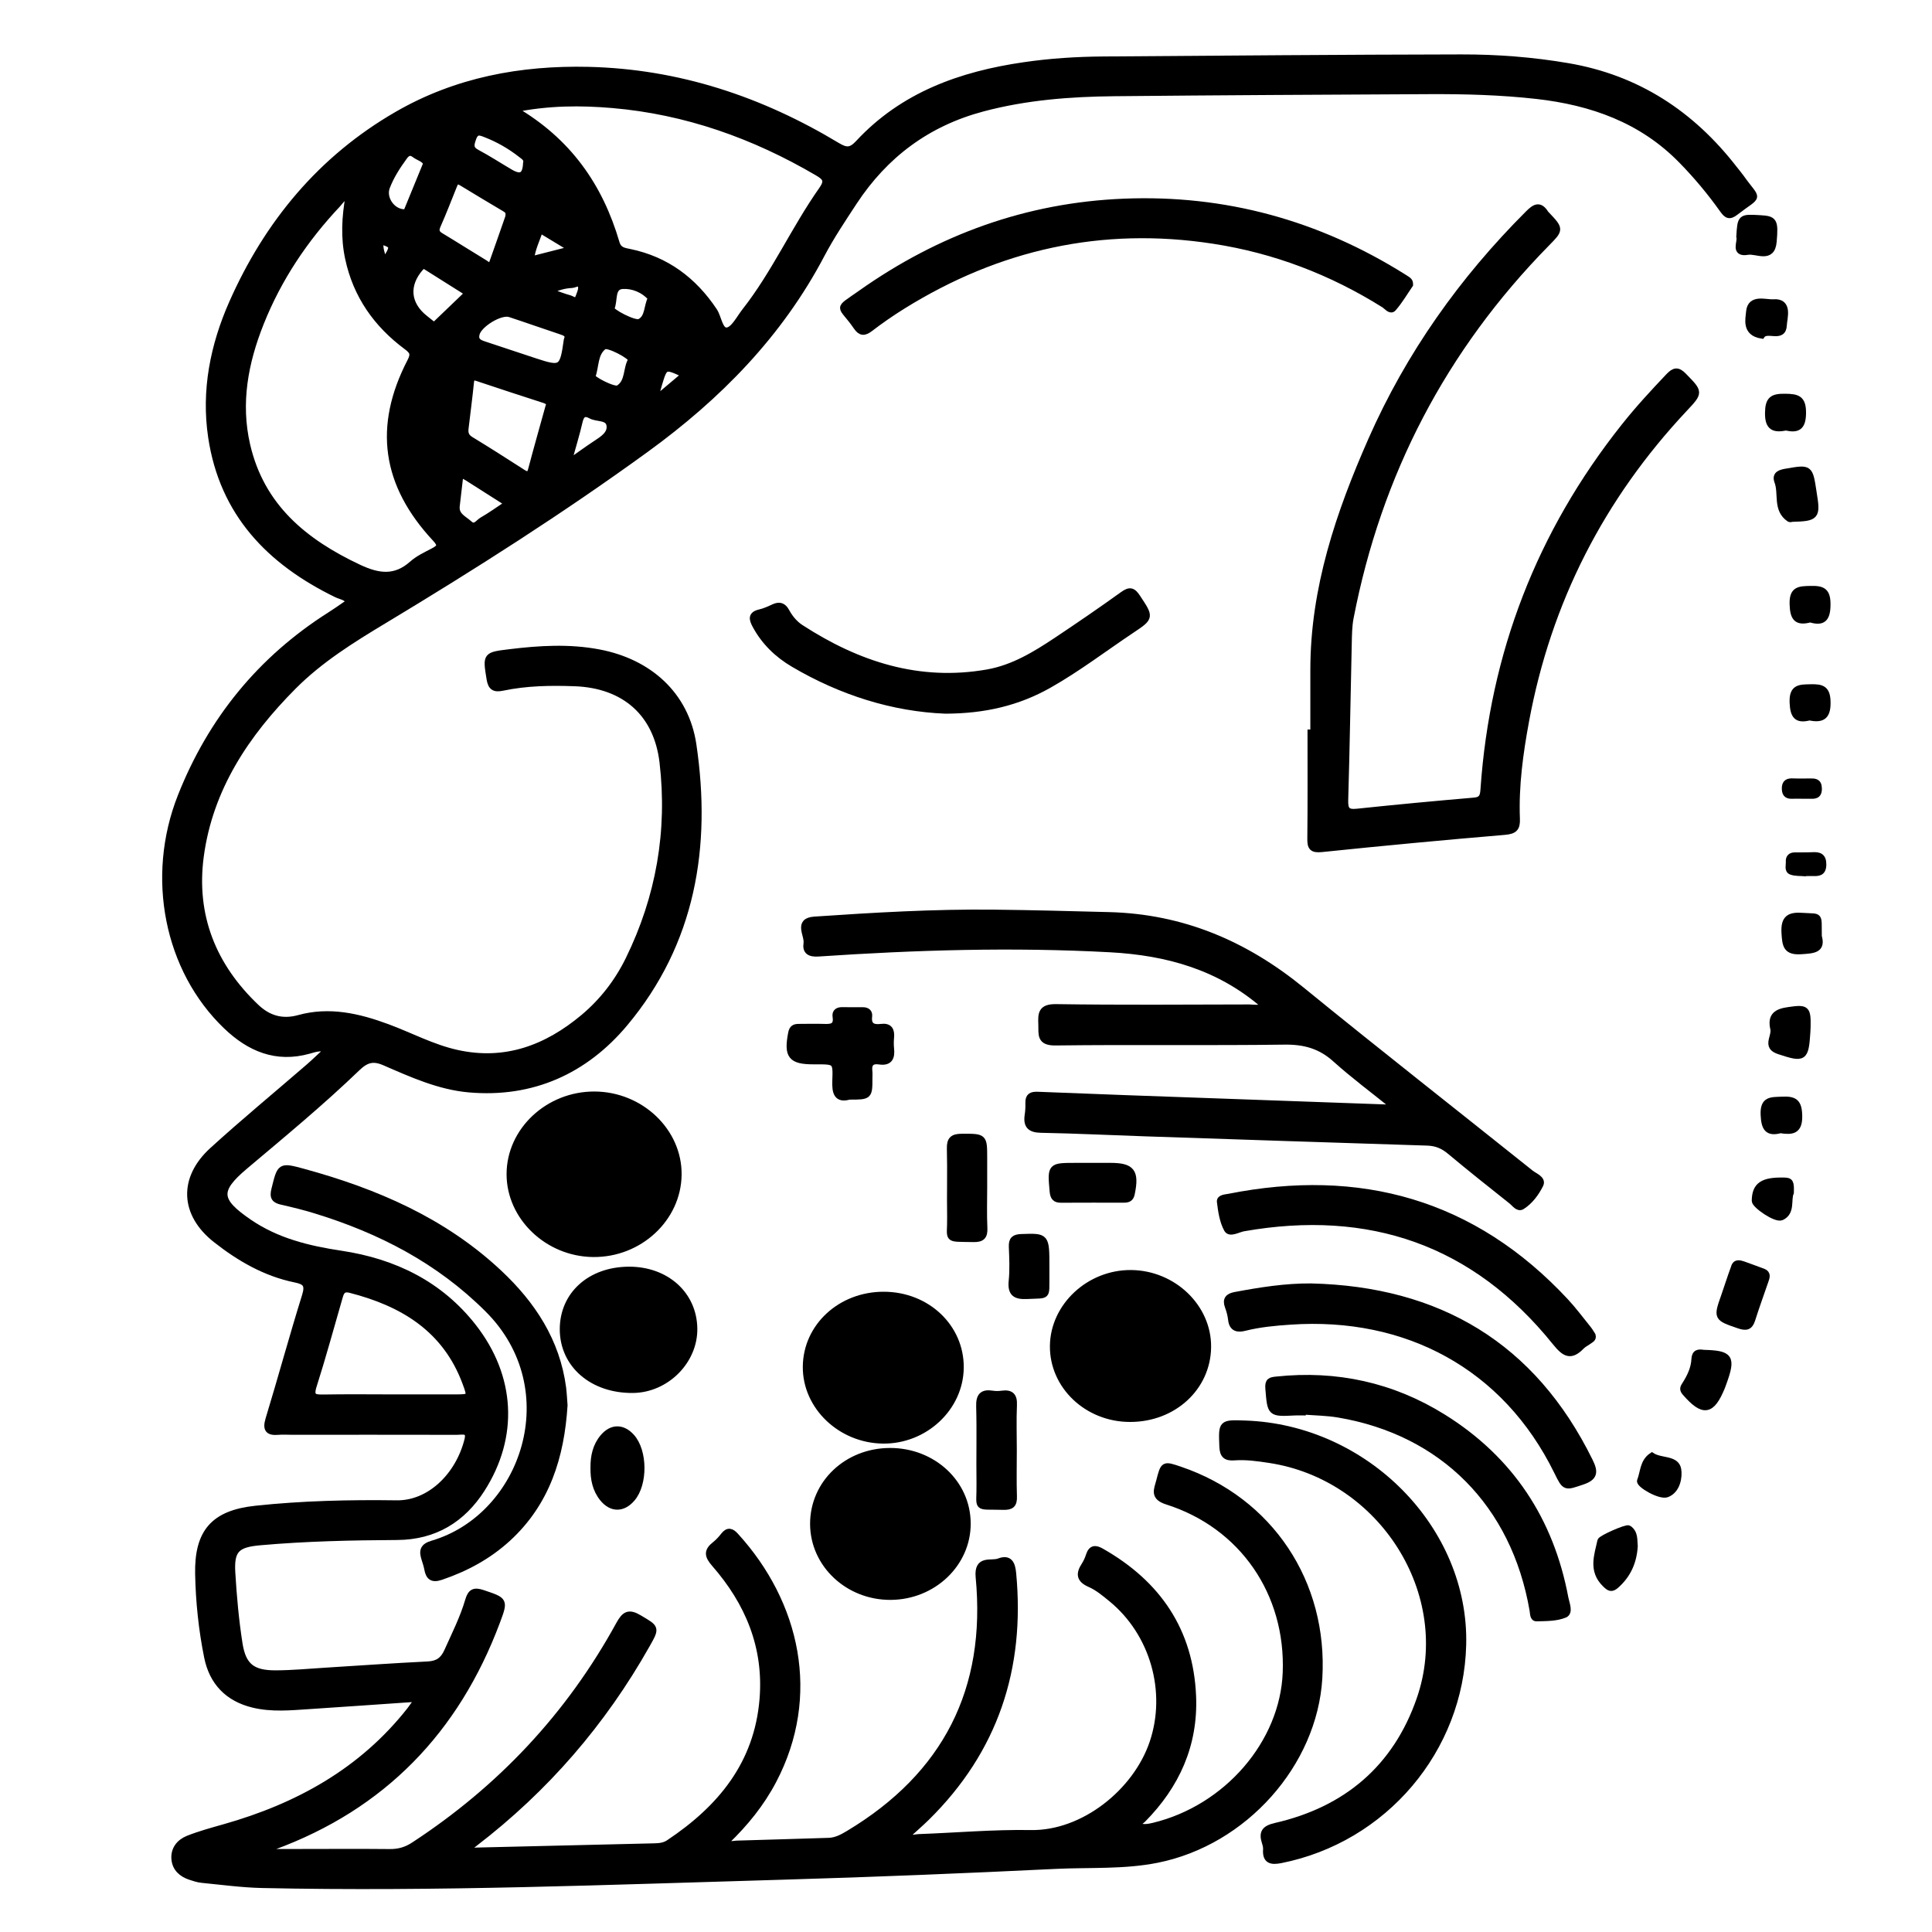 <?xml version="1.0" encoding="utf-8"?>
<!-- Generator: Adobe Illustrator 23.0.0, SVG Export Plug-In . SVG Version: 6.00 Build 0)  -->
<svg version="1.0" xmlns="http://www.w3.org/2000/svg" xmlns:xlink="http://www.w3.org/1999/xlink" x="0px" y="0px"
	 viewBox="0 0 3000 3000" style="enable-background:new 0 0 3000 3000;" xml:space="preserve">
<style type="text/css">
	.st0{stroke:#000000;stroke-width:10;stroke-miterlimit:10;}
</style>
<g id="Layer_1">
</g>
<g id="Layer_2">
	<g>
		<path class="st0" d="M649.9,2637.3c-59.7,4.1-114.8,8-169.8,11.6c-29,1.9-58.1,4.8-86.9-2.2c-39.1-9.5-63.3-34.5-71.2-73.5
			c-8.6-42.5-13.1-85.6-14-129c-1.3-65.3,24.2-94.2,88.9-101.1c72.8-7.8,146-9.4,219.1-8.4c51.4,0.7,96.3-43.2,110.2-98.9
			c4.1-16.6-8.4-12.8-16.7-12.8c-85.9-0.2-171.9-0.1-257.8-0.1c-6.4,0-12.8-0.5-19.2,0.1c-15.2,1.3-20.2-2.9-15.2-19.4
			c19.4-63.7,36.8-127.9,56.6-191.4c5.5-17.6,0.7-22.5-15.7-25.8c-46.2-9.5-86.2-32.7-122.7-61.4c-50.9-39.9-53.4-94.9-5.7-138.5
			c48.8-44.5,99.8-86.5,149.7-129.7c9.6-8.3,18.7-17.3,29.6-27.3c-11.5-4.2-20.8-0.6-29.4,1.8c-50.9,14.3-92.3-3.6-128.1-37.9
			c-91.7-87.7-120.3-231.6-70.6-357c46.9-118.4,123.6-212.7,231.5-281.2c9-5.7,17.7-11.8,26.5-17.9c1.1-0.8,1.9-2,3.1-3.3
			c-4.5-7.4-12.9-8-19.7-11.3c-103.6-50.5-176.5-125.7-194.2-244.1c-10.8-72.3,3.3-142,32.3-207.8
			C415.3,346.9,498.4,246.3,617,177.9c91.7-52.9,191.9-71.5,296.7-69.1c139.7,3.3,267.6,46,386.4,117.6c14.3,8.6,21.6,8.2,33.1-4.2
			c69.2-74.5,159-106.4,256.8-120.6c40.8-6,81.9-8.6,123.1-8.9c185.4-1.3,370.7-2.9,556.1-3.2c55.3-0.1,110.5,4.1,165.4,13.5
			c107.7,18.4,192,73.8,258.2,159.2c3.5,4.5,7.2,8.8,10.5,13.4c26.9,37.9,29.5,24.4-8.5,53.8c-9.5,7.4-13.4,4.8-19.6-3.8
			c-19.3-27.2-40.7-52.8-64.1-76.7c-61.7-63.1-139.3-90.5-224.7-100.2c-55.8-6.3-111.9-7.8-168-7.5c-162.6,0.8-325.3,1.6-487.9,3.2
			c-68.9,0.7-137.4,5.9-204.6,23.8c-85.8,22.8-151.7,72-200,145.5c-17.5,26.7-35.4,53.4-50.2,81.5
			c-65.3,124.2-160.3,220.7-272.8,302.4c-131.1,95.2-267.5,182-406.2,265.5c-49.9,30-99.8,61.1-141,102.5
			c-73.4,73.7-130.2,158.4-144.3,264.2c-12.2,92,19.2,170.4,86.3,234.1c18.4,17.5,39.9,24.5,66.4,17.2
			c47.1-13.1,92.6-2.6,137.2,13.9c35.9,13.3,70,31.7,107.6,40.1c75.4,16.9,139.8-7.2,197.2-55.2c29.8-25,53.2-55.4,70.2-90.1
			c47.4-96.8,65.3-199.3,52.8-306.1c-8.9-76.3-59.5-120.2-136.4-123.1c-37.7-1.4-75.4-0.8-112.4,7c-12.8,2.7-17.7-0.6-19.8-13.6
			c-5.9-36.7-6.3-36.4,31.4-41c46-5.6,91.8-8.4,137.8,0.3c77.6,14.6,135.2,65.3,146.7,143.4c23.3,157.7-1.2,306.8-106.5,432.5
			c-61.5,73.3-143.2,110.7-241.4,102.1c-46.6-4.1-89-23.4-131.2-41.7c-17.9-7.8-28.8-4.6-42.5,8.5c-55.8,53.7-115.5,103-174.7,152.9
			c-44.5,37.5-42.3,53.5,6.2,86.8c43.4,29.8,92.3,41.6,143.4,49.3c82.2,12.4,153.4,46.9,205.4,113.6
			c60.1,77.2,65.4,169.7,12.9,251.7c-29.9,46.7-73.1,73.6-131.3,73.9c-71,0.4-142,1.9-212.8,8.2c-36.3,3.2-45.7,11.8-43.5,47.8
			c2.2,36.8,5.5,73.7,11.2,110c5.5,35.2,20.4,46.6,56.8,46.4c25.5-0.1,51-2.5,76.5-4.1c53.1-3.3,106.3-7.1,159.4-9.7
			c15.5-0.8,24.1-6.8,30.4-20.9c11.6-25.9,24.5-51.3,32.5-78.6c3.9-13.3,8.9-16.1,22.5-11.5c34.1,11.6,34.3,10.8,21.7,44.6
			c-63.2,168.5-177,286.7-346.9,349c-3.2,1.2-6.3,2.9-9.3,8.6c14.9,0,29.8,0,44.7,0c48.3,0,96.6-0.4,144.9,0.1
			c14.1,0.2,26-3.1,37.8-10.9c134.5-87.9,241.4-201.6,318.7-342.6c8.8-16,15-19.8,31.5-9.9c25.9,15.5,26.7,14.3,11.5,41.2
			c-68.2,121-157.2,223.9-267.5,308.4c-3.2,2.5-6.3,5.2-9.4,7.7c3.3,6.2,8.1,3.9,11.9,3.8c92.3-2.1,184.6-4.5,276.9-6.6
			c8-0.2,15.5-1,22.3-5.5c80.5-53.6,137.6-122.5,145.9-223.1c6.7-81.3-22.3-150.5-74.8-210.5c-11.1-12.7-11.7-19.9,0.9-29.8
			c5-3.9,9.4-8.8,13.3-13.8c6.7-8.6,11.9-6.8,18.5,0.5c95,104.3,127.8,248,58.4,379.9c-18.7,35.6-43.7,66.3-72.5,94
			c4.2,7.2,10.6,4.2,15.6,4.1c47.6-1.2,95.1-3,142.7-4.3c12-0.3,21.8-5.8,31.5-11.6c150.7-90.5,218.7-223.4,202-398.3
			c-2.8-29.8,19-19.4,31.3-24.1c16.2-6.2,20.2,3.7,21.6,18.1c14,147.4-27.9,274.8-134.3,379.5c-9.6,9.4-19.8,18.1-30.4,27.9
			c5.9,6,12.4,2.9,17.9,2.7c58.2-2.1,116.4-7.3,174.6-6.3c81.4,1.4,163.5-63.9,189.4-140.9c26.5-78.9,1-169.9-64.3-223.3
			c-10.4-8.5-21.1-17.5-33.2-22.8c-16.4-7.1-17.1-15.9-8.5-29.1c3-4.7,5.4-10,7.1-15.4c3.7-11.4,9.9-11.3,19.1-6
			c87.4,49.7,137.8,123.1,142,224.8c3.1,75.2-25.5,138.4-78,191.4c-2.9,2.9-7.2,4.5-9.6,9.1c10,4.5,18.3,2.8,26.8,0.8
			c113.7-27.5,201.1-128.7,205.3-238.1c4.8-123.5-67.4-228.8-184.6-265.9c-21.7-6.9-15.5-17.7-11.9-31.4
			c6.8-26.3,6.5-26.3,32.1-17.6c139.5,47.4,224.8,175.3,215.9,323.7c-8,132.7-115.9,254.5-251.7,281.6
			c-51.6,10.3-104.6,6.9-156.9,9.4c-140.4,6.8-280.9,12.6-421.4,16.7c-270.4,7.8-540.9,18.9-811.5,13c-31.1-0.7-62.2-5-93.2-8
			c-6.3-0.6-12.5-2.7-18.5-4.7c-13-4.4-22.6-12.9-23.9-27.1c-1.4-15.3,7.7-26.2,20.7-31.5c18.3-7.3,37.6-12.5,56.6-17.9
			c114.1-32.3,213.8-87.3,288.3-182.1C640.1,2651,643.3,2646.4,649.9,2637.3z M541.6,303.9c-9.2,1.4-12.7,8.2-17.3,13.2
			c-51.1,54.2-92,115.3-119.6,184.6c-24.3,61-36.3,124-21.2,189.4c22.1,95.9,89.1,150.7,173.8,190.5c30.3,14.2,56.3,17.9,83-5.9
			c9.3-8.3,21.4-13.8,32.7-19.8c10.2-5.4,13-9.1,3.3-19.5c-78.6-84.2-91.3-174-39.1-274.9c5.8-11.2,4.6-15.7-5.7-23.3
			c-46.5-34.5-78.3-79.3-90.6-137C533.9,368.8,535.7,336.6,541.6,303.9z M797.5,169.6c85.2,49.2,133.9,120,159.6,207.7
			c3.4,11.5,11.5,12.4,20.8,14.3c56.5,11.7,99,43.5,130.8,91.1c7.2,10.8,8.5,32.2,20.4,30.8c10.4-1.3,19.1-19.1,27.8-30.2
			c46.2-58.8,76.5-127.7,119.4-188.6c9.8-13.9,6.2-19.1-6.8-26.7c-98.6-57.8-204.1-95.4-318.3-105.2
			C901.9,158.6,852.2,158.6,797.5,169.6z M606.4,2170.2c33.3,0,66.7,0,100,0c24.5,0,25.1-0.3,16.5-23.3
			c-31-83.4-97.3-123.4-179-144.3c-13.6-3.5-15.1,5.8-17.7,14.8c-13,44.9-25.2,89.9-39.4,134.4c-5.6,17.6,1.2,18.8,15.3,18.6
			C536.9,2169.8,571.7,2170.1,606.4,2170.2z M851.9,631.6c2.5-5.3-0.2-8.6-7.1-10.8c-34.3-11-68.5-22.3-102.7-33.7
			c-6.5-2.2-10.3-2.3-11.1,6.3c-2.4,23.9-5.6,47.8-8.4,71.7c-0.9,7.5,0.6,13.1,8.1,17.7c27.2,16.5,54,33.7,80.8,50.9
			c6.9,4.4,11,5.1,13.5-4.4C833.5,697.1,842.6,665.2,851.9,631.6z M789.4,337.5c2-8.6-1.3-11.2-5.1-13.5
			c-22.4-13.4-45-26.7-67.3-40.4c-9.1-5.6-10.7,0.9-13.2,7c-7.9,19.6-15.5,39.4-24.1,58.8c-3.5,7.8-3.1,12.5,4.7,17.1
			c23,13.8,45.6,28.3,68.6,42.2c3.6,2.2,8.6,7.9,11.6-0.6C773.4,383.6,781.9,358.9,789.4,337.5z M880.4,528.2
			c3.9-9.5-2.7-11.6-10.1-14.1c-26.2-8.7-52.3-18-78.5-26.6c-14.7-4.8-48.5,16-52.1,31.1c-2.5,10.5,3.9,13.7,11.8,16.3
			c26.1,8.6,52.3,17.3,78.4,26C871.9,574.8,874.1,573.3,880.4,528.2z M724.8,455c-1.3-1.3-2.6-2.9-4.2-3.9
			c-19.7-12.5-39.4-24.9-59.2-37.3c-3.5-2.2-5.9-1.1-8.8,2.2c-23.1,26.5-20.5,56.5,7.2,78.4c3.3,2.6,6.7,5.2,9.9,7.9
			c2.3,1.9,4.7,3.2,7.3,0.7c15.4-14.6,30.7-29.3,45.9-44C723.8,458.3,724,456.8,724.8,455z M662.2,253.9c-2.9-7.6-12.1-9.2-18.3-14
			c-6.4-4.9-11.4-3.2-16,3.1c-10.8,14.8-20.8,30.1-27.4,47.4c-6.5,17,7.4,38.1,25.8,39.5c3.4,0.3,5.1-0.8,6.3-3.8
			C642.2,302.6,651.8,279.1,662.2,253.9z M714.7,735.8c-2.1,17.9-3.9,33.9-5.8,49.8c-1.8,15.2,11.2,20,19.8,27.8
			c8.9,8.1,14.1-2,19.9-5.3c13.3-7.6,25.8-16.7,40.3-26.3c-22.6-14.4-42.9-27.3-63.2-40.2C722.8,739.8,719.7,738.4,714.7,735.8z
			 M817.2,253.5c1.9-7.2-3.6-10.2-7.9-13.6c-16.8-13.2-35.2-23.8-55.1-31.5c-8.2-3.2-15.2-6.4-19.7,6.4c-3.6,10.2-5,16.5,6.1,22.4
			c17.5,9.3,34.1,20.2,51.2,30.2C808.7,277.4,816.3,273.2,817.2,253.5z M980.5,558.7c-0.2-6.2-36.8-25.4-42.8-21
			c-15,11.1-12.2,31-18.1,46.7c-1.6,4.2,34.3,22.8,40.7,18.8C976.7,593.2,971.9,572.2,980.5,558.7z M1011.1,462.8
			c-11.7-13.5-28.8-20-44.2-19.1c-18.5,1.2-12,23.2-17.9,35.3c-2.2,4.5,36.6,25.2,44.4,21.1C1007.1,493.1,1004.2,476.1,1011.1,462.8
			z M882.1,719.1c17.8-12.5,30.2-21.6,43-30c10.8-7.1,23.6-15.1,21.7-28.5c-2-14.1-19.4-10-29.2-15.4c-9.5-5.3-15.1-2.5-17.8,8.9
			C895.3,673.7,889.3,693.1,882.1,719.1z M824.2,403.3c21.8-5.6,41-10.5,64.3-16.4c-18.8-11.4-33.7-20.4-50-30.3
			C833.4,372.3,826.2,385.8,824.2,403.3z M1016.3,621.5c18.9-16,32.8-27.6,47.2-39.8c-31.5-14.7-31.5-14.7-40.6,15.5
			C1021.1,603.1,1019.7,609.1,1016.3,621.5z M851.7,452.1c14.1,5,23.1,8.7,32.5,11.2c4.5,1.2,10.7,7.4,14.1-1.3
			c2.2-5.8,5.5-12.7,4.1-18c-2-7.8-9.5-2.1-14.4-1.8C877,442.7,866.4,445.4,851.7,452.1z M596.4,407.1c16-25.2,15.8-26.2-5.4-33
			C588.6,385,593,394.7,596.4,407.1z"/>
		<path class="st0" d="M1963.8,1562c-69.7-60.9-151.1-83.5-239.9-88.3c-151.3-8.2-302.3-3.6-453.3,6.6c-13.5,0.9-19.8-3.4-17.9-15.5
			c2-12.7-15.7-34.6,11.9-36.5c92.8-6.3,185.7-11.8,278.7-10.8c59.6,0.6,119.1,2.3,178.6,3.8c114.4,2.9,211.6,44.6,299.3,116.1
			c117.6,95.9,237.2,189.5,355.7,284.3c6,4.8,19,9.2,14.7,17.8c-6.5,12.9-15.7,25.7-28.4,33.7c-6,3.7-11.2-4.5-15.9-8.2
			c-32.3-25.6-64.5-51.2-96.1-77.6c-10.4-8.7-21.1-13-34.6-13.5c-146.1-4.6-292.3-9.5-438.4-14.4c-53.9-1.8-107.8-4.5-161.7-5.5
			c-16.8-0.3-22.8-6.3-20.4-22.4c1-6.3,1.3-12.7,1.1-19.1c-0.2-10.4,4.4-12.6,14.5-12.2c90.8,3.7,181.6,6.9,272.4,10.1
			c89.4,3.2,178.8,6.4,268.1,9.6c2.5,0.1,5.1-0.3,13.4-0.8c-33.5-27-64-49.6-92.1-74.9c-23.1-20.8-48-27.6-78.9-27.2
			c-118.6,1.6-237.1-0.2-355.7,1.3c-24.5,0.3-21.1-12.2-21.6-27.4c-0.6-16.4-0.9-27.1,22.3-26.8c100.1,1.5,200.2,0.7,300.3,0.5
			C1947.2,1564.8,1955.1,1566.9,1963.8,1562z"/>
		<path class="st0" d="M2039.7,1137.8c0-32.7,0-65.3,0-98c0-126.3,39.7-242.9,89.7-356.4c58.5-132.7,141.1-249.1,243.7-351.6
			c10.4-10.4,17.8-14.7,26.9-0.1c0.4,0.6,1,1,1.5,1.6c21.6,22.9,21.5,22.8,0,44.6c-160.1,163.1-261.2,357.1-304.6,581.3
			c-2.5,13.1-2.6,26.8-2.9,40.3c-1.9,80.9-3.1,161.9-5.5,242.8c-0.4,15,2.9,20.1,18.5,18.5c60.7-6.4,121.4-12.1,182.2-17.3
			c12.7-1.1,14-7.8,14.7-18.2c14.6-210,87.1-397.7,218.1-562.7c21.6-27.3,45.2-52.8,69.2-78.1c8.8-9.2,13.9-10.2,23.4-0.4
			c24.6,25.4,25.1,24.7,0.9,50.5c-129.1,137.6-211.7,299-246.1,484.6c-9.3,50.2-16.3,101-14.3,152.3c0.6,14.5-3.7,18.6-18.7,19.9
			c-94.7,8-189.4,16.9-283.9,26.7c-15.3,1.6-17.7-2.7-17.5-16.3c0.6-54.7,0.3-109.3,0.3-164
			C2036.6,1137.8,2038.2,1137.8,2039.7,1137.8z"/>
		<path class="st0" d="M2271.7,2554.1c-4,162.7-122.3,302.1-282.9,334c-14.8,2.9-23.8,1.2-22.5-16.5c0.2-3.4-0.7-7.1-1.8-10.4
			c-4.9-15.2-1.2-21.6,16.1-25.6c110.1-25.1,187.3-90.5,224.2-197.4c56.5-163.4-59-345-233.4-371.5c-18.3-2.8-36.6-5.4-55.1-4
			c-12.6,0.9-17.4-3.3-17.9-16.5c-1.4-36.8-2-36.7,35.3-35.4C2121,2217.3,2276.2,2374.9,2271.7,2554.1z"/>
		<path class="st0" d="M923,1699.9c71.8,0.2,131.3,56.9,130.4,124.4c-0.9,67.9-60.8,123.4-132.4,122.6
			c-70.5-0.7-129.4-57-129.4-123.6C791.6,1755.7,851.2,1699.7,923,1699.9z"/>
		<path class="st0" d="M876.3,2182.1c-5,79.7-27.4,151.3-87.7,206.6c-30.2,27.7-65.5,46.7-104.3,59.8c-13.2,4.4-18.3,0-20.5-12.2
			c-1-5.5-2.9-11-4.6-16.4c-3.7-11.9-2-18.5,12.3-22.7c143.1-42.1,210.5-240.1,86.1-364.2c-76-75.9-167.4-123-268.5-153.9
			c-16.9-5.2-34.2-9.4-51.4-13.3c-11-2.5-14.5-6.3-11.3-18.9c9.1-36.5,8.3-37,45-27c112.2,30.7,217,75.8,303.3,156.6
			c52.1,48.8,89.8,106,99.4,178.6C875.2,2164.3,875.6,2173.5,876.3,2182.1z"/>
		<path class="st0" d="M2189.2,442c-7.9,11.5-15.8,25.1-25.9,36.7c-4.2,4.8-9.9-3.1-14.2-5.8c-81.6-51.1-169.7-84.8-265-99.4
			c-173.6-26.7-334.1,9.2-482.6,101.6c-17.5,10.9-34.4,22.6-50.7,35.1c-8.9,6.8-14.4,6.4-20.6-2.7c-24.8-36.1-32.7-24.2,6.6-52
			c122.3-86.5,257.9-135.9,408.2-142c156.8-6.4,301.4,33.5,434.2,116.8C2188.7,436.1,2189.1,436.8,2189.2,442z"/>
		<path class="st0" d="M1381.9,2253.4c66.7-0.2,120.2,49.5,120.4,112.1c0.3,62.4-53.2,113.4-119.2,113.8
			c-66.1,0.4-119.9-50.1-120.2-112.7C1262.7,2303.4,1315.1,2253.6,1381.9,2253.4z"/>
		<path class="st0" d="M1754.7,2203c-66.4,0-120.1-51-119.4-113.2c0.7-61.7,56.2-113.3,121.1-112.7c65.5,0.6,119.8,52.8,119.2,114.5
			C1875,2154.4,1822.2,2203.1,1754.7,2203z"/>
		<path class="st0" d="M1372.5,2010.8c67,0.2,119.6,50.1,119,112.9c-0.5,62.2-55.5,113.7-120.5,112.9
			c-65.7-0.8-119.9-52.7-119.4-114.3C1252,2059.8,1305.5,2010.6,1372.5,2010.8z"/>
		<path class="st0" d="M2036,1997.9c197.6,4.8,344,91.3,432.4,270.9c8.4,17,7.8,25.2-11.6,31.7c-26.6,8.9-26.2,10.2-38.8-15.5
			c-80.5-164-234.3-245.3-414-233.1c-24,1.6-47.9,3.8-71.4,9.7c-10.5,2.7-19.1,1.3-20.6-12.4c-0.8-7-2.6-14-5.1-20.6
			c-4-10.9,0.6-15.4,10.9-17.4C1956.8,2003.9,1995.9,1997.6,2036,1997.9z"/>
		<path class="st0" d="M1468.1,1103.2c-81-3.2-161.4-28.3-235.9-72.2c-24.8-14.6-45.1-34.1-59-59.9c-5.2-9.7-7.1-16.7,6.8-19.9
			c7.5-1.7,14.7-5.1,21.7-8.3c8.8-4,14.5-2,19.2,6.6c5.5,10.1,12.9,19.1,22.4,25.3c88.4,57.3,183.3,88.4,290,69.7
			c40.1-7.1,74-27.8,107.1-49.8c34.8-23.2,69.3-46.8,103.2-71.2c10.7-7.7,15.3-6.6,22.5,4.4c20,30.4,21,30.5-8.3,50
			c-43,28.7-84.1,60.2-129.2,85.7C1580.6,1090.7,1528.9,1103,1468.1,1103.2z"/>
		<path class="st0" d="M2472.7,2073.6c1.5,5.1-2.5,6.4-5.1,8.4c-4,3-8.8,5.1-12.1,8.6c-16.6,17.1-26,11.3-40.1-6.2
			c-125.6-156.1-288.7-211.8-484.5-177.4c-8.5,1.5-21.1,9.5-25.4,1.8c-6.9-12.5-9.1-28.1-10.9-42.7c-0.8-6.2,8.4-6.4,13.5-7.4
			c203.4-40.3,379.4,8.3,522.6,162c12.6,13.5,23.6,28.4,35.2,42.7C2468.5,2066.6,2470.6,2070.4,2472.7,2073.6z"/>
		<path class="st0" d="M2023.6,2192.9c-4.3,0-8.5-0.2-12.8,0c-38.5,2-37.8,1.9-41-37.1c-0.9-11.5,3.2-12.4,12.3-13.3
			c92.9-9.9,179.8,9.1,258.8,58.3c104.4,65.1,166.9,159.8,189.5,280.6c1.6,8.5,7.7,22.2-0.8,25.7c-13.1,5.4-28.9,5.1-43.6,5.5
			c-5.7,0.1-5-7.5-5.9-12.2c-28.3-164.5-139.4-276.8-301.6-304.2c-18.1-3.1-36.7-3.2-55.1-4.7
			C2023.7,2192,2023.7,2192.5,2023.6,2192.9z"/>
		<path class="st0" d="M976.4,1971.9c57.8-0.3,100.6,38,101.4,90.9c0.8,50.5-43.4,94.7-95,95.2c-62.9,0.6-108.5-38.9-108.6-93.9
			C874.2,2010.4,916.5,1972.2,976.4,1971.9z"/>
		<path class="st0" d="M1318.7,1702.5c-19,5.4-22-6-21.3-24.3c1.2-30.5,0.3-30.5-29.8-30.5c-1.4,0-2.8,0-4.3,0
			c-35,0-41.3-8.4-34.4-43.8c1.5-7.6,5.3-9,11.5-9c12.8,0,25.5-0.4,38.3,0c11.8,0.5,21.6-0.1,19.1-16.3c-1.1-7.3,3.5-9.9,10.3-9.7
			c10.6,0.2,21.3,0.1,31.9,0.1c6,0,10,2.8,9.3,8.9c-1.9,15.1,6.2,18.6,18.9,17c12.8-1.6,16.2,4.9,15.1,16.2c-0.5,5.6-0.6,11.4,0,17
			c1.5,13.6-1.8,22.2-17.9,19.8c-11.8-1.8-17.3,3.3-15.8,15.5c0.4,3.5,0.1,7.1,0.1,10.6C1349.7,1702.5,1349.7,1702.5,1318.7,1702.5z
			"/>
		<path class="st0" d="M1573.9,2251.8c0,24.1-0.6,48.1,0.2,72.2c0.4,12.3-4,15.8-15.9,15.5c-45.6-1.3-36.2,5.7-36.9-36.6
			c-0.6-39.6,0.6-79.3-0.5-118.9c-0.5-16.1,4.6-22.1,20.3-19.6c4.8,0.8,10,0.7,14.8,0c13.6-1.8,18.9,3,18.2,17.4
			C1573.1,2205,1573.9,2228.4,1573.9,2251.8z"/>
		<path class="st0" d="M1527.9,1843.1c0,21.2-0.7,42.5,0.3,63.7c0.6,12.9-3.6,17.2-16.7,16.9c-44.4-0.9-35.2,3.1-35.8-33.9
			c-0.6-35.4,0.5-70.8-0.4-106.2c-0.4-14.2,4.6-18.1,18.2-18.1c34.4-0.1,34.4-0.7,34.4,32.9
			C1527.9,1813.3,1527.9,1828.2,1527.9,1843.1z"/>
		<path class="st0" d="M921.9,2279.1c-0.2-17.5,3.3-34,14.9-47.6c13.4-15.6,30.1-15.4,43.8-0.2c19.8,22,20.3,72.7,0.8,95.5
			c-14,16.4-31.5,16.7-45.2,0.1C924.9,2313.1,921.6,2296.6,921.9,2279.1z"/>
		<path class="st0" d="M1696.7,1810.7c9.2,0,18.4,0,27.6,0c33.2,0,39.8,8.9,32.8,42.8c-1.5,7.5-5.5,9-11.7,9
			c-32.6,0-65.1-0.1-97.7,0.1c-8.8,0.1-11.9-3.3-12.8-12.4c-3.5-39.6-3.9-39.5,36.2-39.5C1679.7,1810.7,1688.2,1810.7,1696.7,1810.7
			z"/>
		<path class="st0" d="M1624.5,1967.2c0,5,0,9.9,0,14.9c-0.4,33.2,3.7,28.3-29.3,30c-18.2,0.9-25.9-3.6-23.9-23.1
			c1.8-17.5,0.9-35.4,0.2-53.1c-0.4-11.1,3.6-14.3,14.6-14.7C1624.6,1919.9,1624.5,1919.4,1624.5,1967.2z"/>
		<path class="st0" d="M2706.5,1963.4c7.3,2.7,19.3,6.9,31.2,11.4c7.7,2.9,5.3,8.7,3.4,14.2c-6.9,20.1-14.2,40-20.6,60.3
			c-3.7,11.7-9.7,12.2-20.3,8.6c-34.6-11.9-34.6-11.5-22.5-45.9c4.9-14,9.3-28.2,14.5-42.2C2693.6,1965.8,2694.2,1959,2706.5,1963.4
			z"/>
		<path class="st0" d="M2645.2,2101c41.5,1.1,45.2,6.6,30.8,46.4c-0.7,2-1.4,4-2.2,6c-16,39.2-29,41.1-56.9,9.1
			c-4.7-5.3-2.9-8.1-0.1-12.5c7.7-12,13.9-25,14.6-39.3C2631.9,2100.1,2637.5,2099.8,2645.2,2101z"/>
		<path class="st0" d="M2538.1,2401.1c-1.6,24.8-10.8,44.7-28.8,60.6c-7.2,6.3-10.4,4.1-16.8-2.2c-21.1-20.8-12.1-43.9-7.1-66.8
			c0.9-3.9,40.5-21.4,43.6-19.1C2539.1,2380.6,2537.1,2391.9,2538.1,2401.1z"/>
		<path class="st0" d="M2783,805.3c-1.4,0.1-3.2,0.9-4.2,0.3c-21.4-14.3-11.4-38.9-18.6-58c-4.3-11.6,5.4-13.6,14.4-15.1
			c35.4-6.1,35.4-6.2,41.1,31.1c0.1,0.7,0.2,1.4,0.3,2.1C2822,802.1,2820.2,804.3,2783,805.3z"/>
		<path class="st0" d="M2806.5,1594.8c-0.1,2.8-0.2,5.6-0.4,8.4c-2.6,40.3-5.1,41.6-43.2,29c-10.3-3.4-13.8-7.9-11.3-18.1
			c1.3-5.4,3.5-11.5,2.3-16.6c-4.7-20.5,5.4-26.3,23.6-28.8C2804.9,1564.8,2807.1,1565.9,2806.5,1594.8z"/>
		<path class="st0" d="M2701.1,367.5c1.8-30.1,1.8-30.1,31.4-28.4c22.1,1.3,24.2,3.2,21.3,36.2c-2.5,28.8-26.1,13.1-39.8,15.4
			C2691.4,394.6,2703.8,375.6,2701.1,367.5z"/>
		<path class="st0" d="M2823.9,1454c6,20.8-7.6,21.4-26.7,22.7c-23.6,1.7-24.7-8.7-25.9-27.8c-1.5-24,8.1-27.9,28.6-26.4
			C2827.1,1424.5,2823.4,1418.6,2823.9,1454z"/>
		<path class="st0" d="M2764.6,1754.6c-19.8,5.4-24.8-3.1-25.7-23.5c-1.1-24.2,11.4-22.4,28-23.2c19.4-1,26.2,3.2,26.6,24.7
			C2794,1756.6,2782.4,1757.3,2764.6,1754.6z"/>
		<path class="st0" d="M2780.5,1851.9c-4.9,11.1,2.3,30.3-14.2,38c-8.7,4.1-41.3-18.7-41.2-25.3c0.3-24,11.9-31.9,45.2-31.1
			C2779.8,1833.7,2781,1835.5,2780.5,1851.9z"/>
		<path class="st0" d="M2565.1,2260.7c13.9,9,37.4,3.7,40.5,20.9c2,11.4-1.2,32.3-17.2,38.4c-10.8,4.2-43.7-15.2-41.4-20.7
			C2552.2,2286.4,2551.1,2270.2,2565.1,2260.7z"/>
		<path class="st0" d="M2735.6,520.8c-26-4.1-20.3-25.1-19.3-36.6c1.9-22.8,25.5-13.6,37.4-14.5c25.5-2,16.2,24.5,15.9,35.1
			C2768.7,527.7,2743.7,509,2735.6,520.8z"/>
		<path class="st0" d="M2809.5,1113.7c-19.5,5-24.7-2.6-25.6-22.6c-1-24,10.8-23.2,27.9-23.6c17.8-0.4,25.6,2.4,25.7,23.6
			C2837.7,1114.3,2827.8,1117.2,2809.5,1113.7z"/>
		<path class="st0" d="M2810.9,961.4c-21.1,5.8-26.3-2.3-27-22.8c-0.8-23.1,9.5-23.4,27.2-23.8c19.2-0.5,26.6,3,26.3,24.6
			C2837.2,961.3,2830,967.2,2810.9,961.4z"/>
		<path class="st0" d="M2773.2,663.5c-17.9,3.5-27.8,0.8-27.5-22.2c0.2-21.2,6.7-25.1,26.2-24.9c19.6,0.2,27.9,2.8,27.5,25.8
			C2799,664,2790.6,667.3,2773.2,663.5z"/>
		<path class="st0" d="M2803.9,1355.7c-7.6-0.7-15.8,0.1-22.6-2.5c-5.8-2.3-2.9-9.9-3.3-15.3c-0.4-6,2.7-9.2,8.6-9.3
			c9.1-0.2,18.2,0.2,27.3-0.3c10.4-0.6,17.2,1,17,14.4c-0.2,12.9-7.5,12.9-16.5,12.6c-3.5-0.1-7,0-10.5,0
			C2803.9,1355.3,2803.9,1355.5,2803.9,1355.7z"/>
		<path class="st0" d="M2798.5,1235.3c-4.9,0-9.9-0.2-14.8,0c-7.3,0.4-11.6-1.3-11.9-10.2c-0.3-10.1,4.6-11.8,12.9-11.4
			c8.4,0.4,16.9,0.1,25.3,0.1c7.2,0,13.7-0.7,14,10.2c0.4,12.4-7,11.5-15,11.3C2805.5,1235.2,2802,1235.3,2798.5,1235.3z"/>
	</g>
</g>
</svg>
